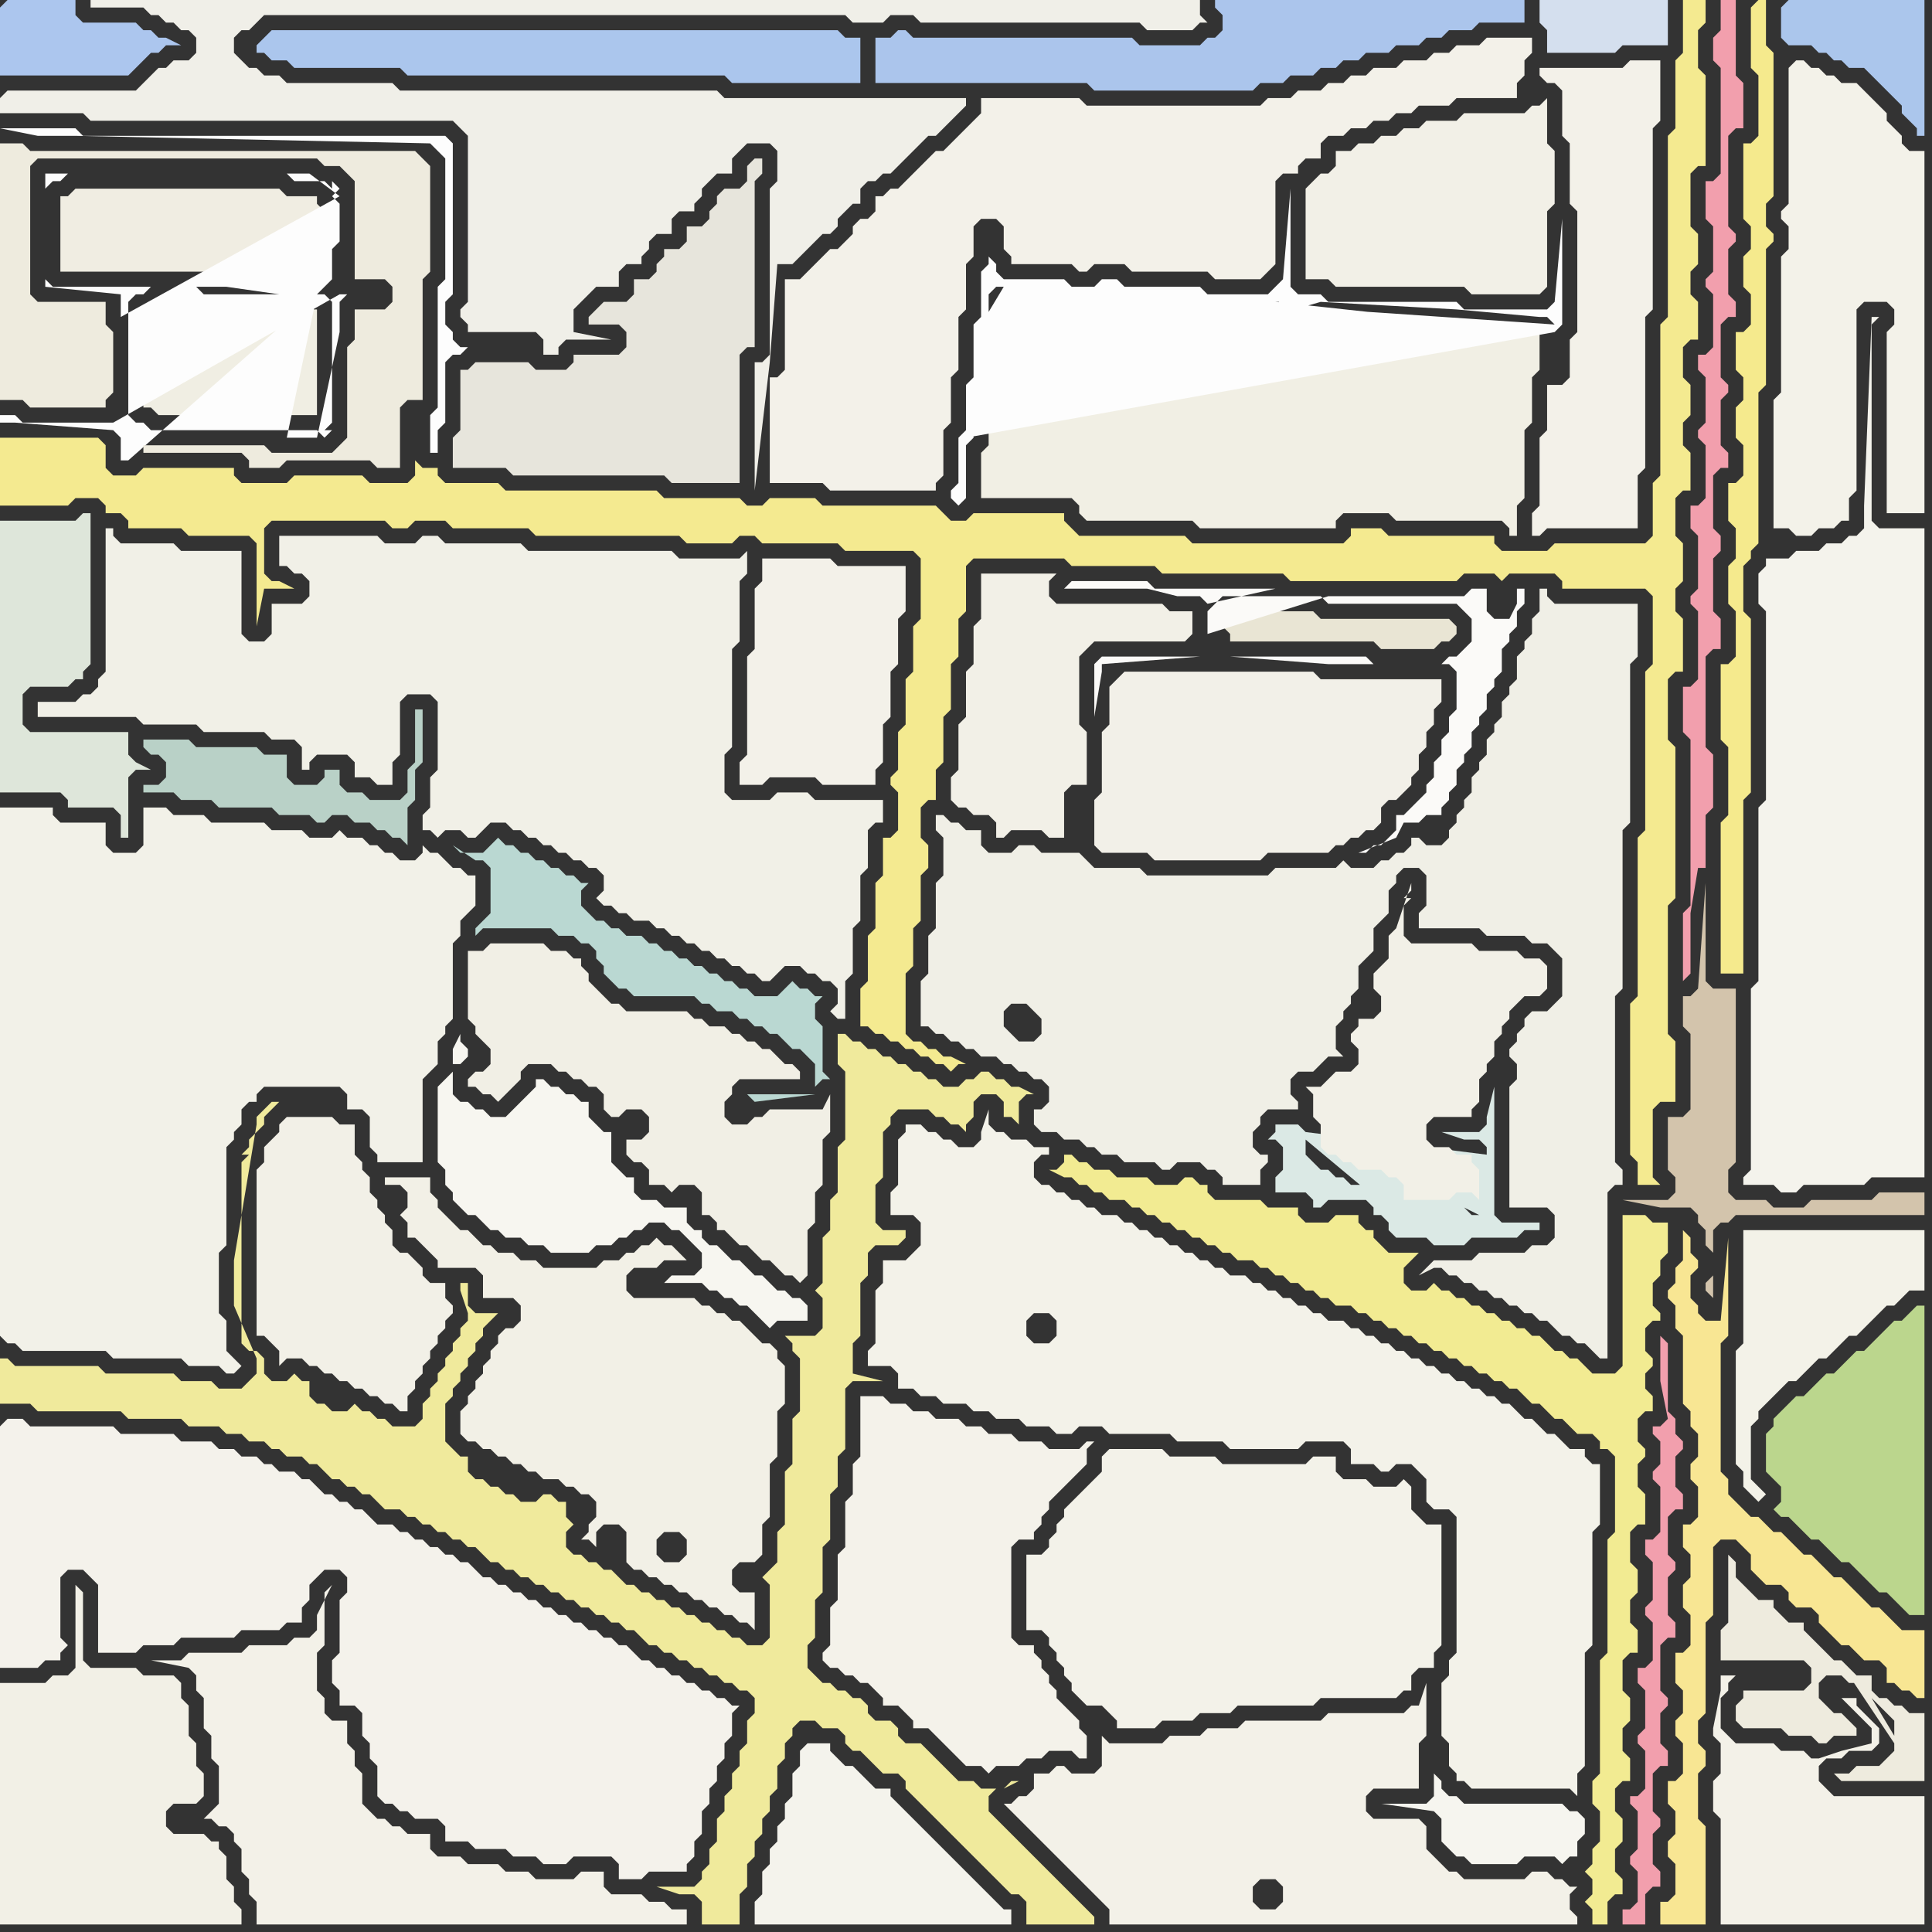 <svg width="256" height="256" xmlns="http://www.w3.org/2000/svg"><rect width="100%" height="100%" fill="#333333" stroke="none"/><script> 
var tempColor;
function hoverPath(evt){
obj = evt.target;
tempColor = obj.getAttribute("fill");
obj.setAttribute("fill","red");
//alert(tempColor);
//obj.setAttribute("stroke","red");}
function recoverPath(evt){
obj = evt.target;
obj.setAttribute("fill", tempColor);
//obj.setAttribute("stroke", tempColor);
}</script><path onmouseover="hoverPath(evt)" onmouseout="recoverPath(evt)" fill="rgb(243,241,232)" d="M  135,241l 0,0 1,1 1,1 1,1 1,1 1,1 1,1 1,1 1,1 1,1 1,1 1,1 1,1 0,2 62,0 0,-1 -1,-1 0,-2 1,-1 -1,0 -1,-1 -1,0 -1,-1 -2,0 -1,1 -8,0 -1,-1 -1,0 -1,-1 -1,-1 -1,-1 0,-3 -1,-1 -6,0 -1,-1 0,-2 1,-1 6,0 0,-6 1,-1 0,-7 -1,3 -1,0 -1,1 -10,0 -1,1 -10,0 -1,1 -4,0 -1,1 -4,0 -1,1 -7,0 -1,-1 0,4 -1,1 -3,0 -1,-1 -1,0 -1,1 -2,0 0,2 -1,1 -1,0 -1,1 -1,0 1,1 1,1 34,12 -2,0 -1,-1 0,-2 1,-1 2,0 1,1 0,2 -1,1 -34,-12Z"/>
<path onmouseover="hoverPath(evt)" onmouseout="recoverPath(evt)" fill="rgb(243,242,233)" d="M  144,197l -2,2 -1,1 0,1 -1,1 0,1 -1,1 0,1 -1,1 -2,0 0,10 2,0 1,1 0,1 1,1 0,1 1,1 0,1 1,1 0,1 1,1 1,1 2,0 1,1 1,1 0,1 5,0 1,-1 4,0 1,-1 4,0 1,-1 10,0 1,-1 10,0 1,-1 1,0 0,-2 1,-1 2,0 0,-2 1,-1 0,-16 -2,0 -1,-1 -1,-1 0,-3 -1,-1 -1,1 -3,0 -1,-1 -3,0 -1,-1 0,-2 -3,0 -1,1 -11,0 -1,-1 -6,0 -1,-1 -7,0 -1,1 0,2 -1,1 -1,1Z"/>
<path onmouseover="hoverPath(evt)" onmouseout="recoverPath(evt)" fill="rgb(242,235,146)" d="M  153,161l 0,0 1,1 1,0 1,1 1,0 1,1 1,0 1,1 1,0 1,1 1,0 1,1 2,0 1,1 1,0 1,1 1,0 1,1 1,0 1,1 1,0 1,1 1,0 1,1 2,0 1,1 1,0 1,1 1,0 1,1 1,0 1,1 1,0 1,1 1,0 1,1 1,0 1,1 1,0 1,1 1,0 1,1 1,0 1,1 1,0 1,1 1,0 1,1 1,1 1,0 1,1 1,1 1,0 1,1 1,1 2,0 1,1 0,1 1,0 1,1 0,10 -1,1 0,15 -1,1 0,15 -1,1 0,3 1,1 0,4 -1,1 0,2 -1,1 0,0 1,1 0,2 -1,1 1,1 0,2 2,0 0,-3 1,-1 1,0 0,-2 -1,-1 0,-3 1,-1 0,-3 -1,-1 0,-3 1,-1 1,0 0,-3 -1,-1 0,-3 1,-1 0,-3 -1,-1 0,-4 1,-1 1,0 0,-3 -1,-1 0,-3 1,-1 0,-3 -1,-1 0,-4 1,-1 1,0 0,-4 -1,-1 0,-3 1,-1 0,-1 -1,-1 0,-3 1,-1 1,0 0,-2 -1,-1 0,-2 1,-1 0,-1 -1,-1 0,-3 1,-1 1,0 0,-1 -1,-1 0,-3 1,-1 0,-2 1,-1 0,-4 -2,0 -1,-1 -3,0 0,20 -1,1 -3,0 -1,-1 -1,-1 -1,0 -1,-1 -1,0 -1,-1 -1,-1 -1,0 -1,-1 -1,0 -1,-1 -1,0 -1,-1 -1,0 -1,-1 -1,0 -1,-1 -1,0 -1,-1 -1,0 -1,-1 -1,1 -2,0 -1,-1 0,-2 2,-2 -4,0 -1,-1 -1,-1 0,-1 -1,0 -1,-1 0,-1 -3,0 -1,1 -3,0 -1,-1 0,-1 -4,0 -1,-1 -6,0 -1,-1 0,-1 -1,0 -1,-1 -1,0 -1,1 -3,0 -1,-1 -4,0 -1,-1 -2,0 -1,-1 -1,0 -1,-1 -1,0 0,1 -1,1 -1,0 2,1 1,0 1,1 1,0 1,1 1,0 1,1 2,0 1,1 1,0 1,1Z"/>
<path onmouseover="hoverPath(evt)" onmouseout="recoverPath(evt)" fill="rgb(240,239,230)" d="M  206,80l 0,0 -1,-1 0,-1 -1,0 0,3 -1,1 0,2 -1,1 0,1 -1,1 0,3 -1,1 0,1 -1,1 0,2 -1,1 0,1 -1,1 0,2 -1,1 0,1 -1,1 0,2 -1,1 0,1 -1,1 0,1 -1,1 0,1 -1,1 -2,0 -1,-1 -1,0 0,1 -1,1 -1,0 -1,1 -1,0 -1,1 -3,0 -1,-1 -1,1 -8,0 -1,1 -16,0 -1,-1 -6,0 -1,-1 -1,-1 -5,0 -1,-1 -2,0 -1,1 -3,0 -1,-1 0,-2 -2,0 -1,-1 -1,0 -1,-1 -1,0 0,2 1,1 0,5 -1,1 0,6 -1,1 0,5 -1,1 0,6 1,0 1,1 1,0 1,1 1,0 1,1 1,0 1,1 2,0 1,1 1,0 1,1 1,0 1,1 1,0 1,1 0,2 -1,1 -1,0 0,2 1,1 2,0 1,1 2,0 1,1 1,0 1,1 2,0 1,1 4,0 1,1 1,0 1,-1 3,0 1,1 1,0 1,1 0,1 5,0 0,-2 1,-1 0,-1 -1,0 -1,-1 0,-2 1,-1 0,-1 1,-1 4,0 0,-1 -1,-1 0,-2 1,-1 2,0 2,-2 2,0 -1,-1 0,-3 1,-1 0,-1 1,-1 0,-1 1,-1 0,-3 1,-1 1,-1 0,-3 1,-1 1,-1 0,-3 1,-1 0,-1 1,-1 2,0 1,1 0,4 -1,1 0,2 8,0 1,1 5,0 1,1 2,0 1,1 1,1 0,5 -1,1 -1,1 -2,0 -1,1 0,1 -1,1 0,1 -1,1 0,1 1,1 0,2 -1,1 0,16 5,0 1,1 0,3 -1,1 -2,0 -1,1 -6,0 -1,1 -5,0 -1,1 -1,1 2,-1 1,0 1,1 1,0 1,1 1,0 1,1 1,0 1,1 1,0 1,1 1,0 1,1 1,0 1,1 1,0 1,1 1,1 1,0 1,1 1,0 1,1 1,1 1,0 0,-22 1,-1 1,0 0,-2 -1,-1 0,-22 1,-1 0,-21 1,-1 0,-21 1,-1 0,-7 -11,0 -63,32 63,-32 -71,58 -1,-1 -1,-1 0,-2 1,-1 2,0 1,1 1,1 0,2 -1,1 -2,0 71,-58Z"/>
<path onmouseover="hoverPath(evt)" onmouseout="recoverPath(evt)" fill="rgb(244,243,236)" d="M  234,81l 0,25 -1,1 0,23 -1,1 0,24 -1,1 0,1 4,0 1,1 2,0 1,-1 8,0 1,-1 7,0 0,-86 -6,0 -1,-1 0,-26 1,-1 -1,0 -1,25 0,3 -1,1 -1,0 -1,1 -2,0 -1,1 -3,0 -1,1 -3,0 0,1 -1,1 0,4 1,1Z"/>
<path onmouseover="hoverPath(evt)" onmouseout="recoverPath(evt)" fill="rgb(172,198,238)" d="M  0,1l 0,9 17,0 1,-1 1,-1 1,-1 1,0 1,-1 2,0 -2,-1 -1,0 -1,-1 -1,0 -1,-1 -7,0 -1,-1 0,-2 -9,0 -1,1Z"/>
<path onmouseover="hoverPath(evt)" onmouseout="recoverPath(evt)" fill="rgb(241,240,231)" d="M  61,72l -2,0 -1,-1 -2,0 -1,1 -4,0 -1,-1 -13,0 0,4 1,0 1,1 1,0 1,1 0,2 -1,1 -4,0 0,4 -1,1 -2,0 -1,-1 0,-11 -8,0 -1,-1 -7,0 -1,-1 0,-1 -1,0 0,19 -1,1 0,1 -1,1 -1,0 -1,1 -5,0 0,2 13,0 1,1 7,0 1,1 8,0 1,1 3,0 1,1 0,3 1,0 0,-1 1,-1 4,0 1,1 0,2 2,0 1,1 2,0 0,-3 1,-1 0,-7 1,-1 3,0 1,1 0,9 -1,1 0,4 -1,1 0,2 1,0 1,1 1,-1 2,0 1,1 1,0 1,-1 1,-1 2,0 1,1 1,0 1,1 1,0 1,1 1,0 1,1 1,0 1,1 1,0 1,1 1,0 1,1 0,2 -1,1 1,1 1,0 1,1 1,0 1,1 2,0 1,1 1,0 1,1 1,0 1,1 1,0 1,1 1,0 1,1 1,0 1,1 1,0 1,1 1,0 1,1 1,0 1,-1 1,-1 2,0 1,1 1,0 1,1 1,0 1,1 0,2 -1,1 1,1 1,0 0,-5 1,-1 0,-6 1,-1 0,-6 1,-1 0,-5 1,-1 1,0 0,-3 -9,0 -1,-1 -4,0 -1,1 -5,0 -1,-1 0,-5 1,-1 0,-13 1,-1 0,-8 1,-1 0,-3 -1,1 -8,0 -1,-1 -19,0 -1,-1Z"/>
<path onmouseover="hoverPath(evt)" onmouseout="recoverPath(evt)" fill="rgb(242,240,231)" d="M  174,24l 0,0 -1,1 0,12 3,0 1,1 17,0 1,1 9,0 1,-1 0,-10 1,-1 0,-7 -1,-1 0,-6 -1,1 -1,0 -1,1 -8,0 -1,1 -4,0 -1,1 -2,0 -1,1 -2,0 -1,1 -2,0 -1,1 -2,0 0,2 -1,1 -1,0 -1,1Z"/>
<path onmouseover="hoverPath(evt)" onmouseout="recoverPath(evt)" fill="rgb(245,234,141)" d="M  232,1l 0,8 1,1 0,8 -1,1 -1,0 0,10 1,1 0,3 -1,1 0,4 1,1 0,4 -1,1 -1,0 0,5 1,1 0,3 -1,1 0,4 1,1 0,4 -1,1 -1,0 0,5 1,1 0,4 -1,1 0,5 1,1 0,6 -1,1 -1,0 0,10 1,1 0,9 -1,1 0,20 3,0 0,-23 1,-1 0,-23 -1,-1 0,-6 1,-1 0,-1 1,-1 0,-20 1,-1 0,-18 1,-1 0,-1 -1,-1 0,-3 1,-1 0,-19 -1,-1 0,-6 -1,0 -1,1 2,71 0,0 -2,-71Z"/>
<path onmouseover="hoverPath(evt)" onmouseout="recoverPath(evt)" fill="rgb(171,198,236)" d="M  236,1l 0,4 1,1 3,0 1,1 1,0 1,1 1,0 1,1 2,0 1,1 1,1 1,1 1,1 1,1 0,1 1,1 1,1 0,1 1,0 0,-18 -18,0 -1,1Z"/>
<path onmouseover="hoverPath(evt)" onmouseout="recoverPath(evt)" fill="rgb(243,242,233)" d="M  237,9l 0,18 -1,1 0,1 1,1 0,3 -1,1 0,18 -1,1 0,17 2,0 1,1 2,0 1,-1 2,0 1,-1 1,0 0,-3 1,-1 0,-24 1,-1 3,0 1,1 0,2 -1,1 0,24 5,0 0,-48 -2,0 -1,-1 0,-1 -1,-1 -1,-1 0,-1 -1,-1 -1,-1 -1,-1 -1,-1 -2,0 -1,-1 -1,0 -1,-1 -1,0 -1,-1 -1,0 -1,1Z"/>
<path onmouseover="hoverPath(evt)" onmouseout="recoverPath(evt)" fill="rgb(242,241,232)" d="M  1,178l 1,0 1,1 11,0 1,1 9,0 1,1 4,0 1,1 1,0 1,-1 -1,-1 0,0 -1,-1 0,-4 -1,-1 0,-8 1,-1 0,-13 1,-1 0,-1 1,-1 0,-2 1,-1 1,0 0,-1 1,-1 10,0 1,1 0,2 2,0 1,1 0,4 1,1 0,1 6,0 0,-11 1,-1 1,-1 0,-3 1,-1 0,-1 1,-1 0,-10 1,-1 0,-2 1,-1 1,-1 0,-4 -1,0 -1,-1 -1,0 -1,-1 -1,-1 -1,0 -1,-1 0,1 -1,1 -2,0 -1,-1 -1,0 -1,-1 -1,0 -1,-1 -2,0 -1,-1 -1,1 -3,0 -1,-1 -4,0 -1,-1 -7,0 -1,-1 -4,0 -1,-1 -3,0 0,5 -1,1 -3,0 -1,-1 0,-3 -6,0 -1,-1 0,-1 -7,0 0,70 1,1Z"/>
<path onmouseover="hoverPath(evt)" onmouseout="recoverPath(evt)" fill="rgb(253,253,253)" d="M  59,18l -48,0 -1,-1 -10,0 5,1 5,0 47,1 1,1 1,1 0,16 -1,1 0,16 -1,1 0,5 1,0 0,-3 1,-1 0,-8 1,-1 1,0 1,-1 -1,0 -1,-1 0,-1 -1,-1 0,-3 1,-1 0,-20 -1,-1Z"/>
<path onmouseover="hoverPath(evt)" onmouseout="recoverPath(evt)" fill="rgb(242,240,230)" d="M  66,178l 0,0 -1,1 0,1 -1,1 0,1 -1,1 0,1 -1,1 0,1 -1,1 0,3 1,1 1,0 1,1 1,0 1,1 1,0 1,1 1,0 1,1 1,0 1,1 2,0 1,1 1,0 1,1 1,0 1,1 0,2 -1,1 0,1 -1,1 1,0 1,1 0,-2 1,-1 2,0 1,1 0,4 1,1 1,0 1,1 1,0 1,1 1,0 1,1 1,0 1,1 1,0 1,1 1,0 1,1 1,0 1,1 1,0 1,1 0,-5 -2,0 -1,-1 0,-2 1,-1 2,0 1,-1 0,-4 1,-1 0,-7 1,-1 0,-6 1,-1 0,-5 -1,-1 0,-1 -1,-1 -1,0 -1,-1 -1,-1 -1,-1 -1,0 -1,-1 -1,0 -1,-1 -1,0 -1,-1 -8,0 -1,-1 0,-2 1,-1 3,0 1,-1 3,0 -1,-1 0,0 -1,-1 -1,0 -1,-1 -1,1 -1,0 -1,1 -1,0 -1,1 -2,0 -1,1 -7,0 -1,-1 -2,0 -1,-1 -2,0 -1,-1 -1,0 -1,-1 -1,-1 -1,0 -1,-1 -1,-1 -1,-1 0,-1 -1,-1 0,-2 -6,0 0,1 2,0 1,1 0,2 -1,1 1,1 0,2 1,0 1,1 1,1 1,1 0,1 5,0 1,1 0,3 4,0 1,1 0,2 -1,1 -1,0 -1,1 0,1 22,29 -1,-1 0,-2 1,-1 2,0 1,1 0,2 -1,1 -2,0 -22,-29Z"/>
<path onmouseover="hoverPath(evt)" onmouseout="recoverPath(evt)" fill="rgb(248,230,147)" d="M  228,178l 0,0 1,-1 0,-13 -1,11 -2,0 -1,-1 0,-1 -1,-1 0,-3 1,-1 0,-1 -1,-1 0,-2 -1,-1 0,4 -1,1 0,2 -1,1 0,1 1,1 0,3 1,1 0,9 1,1 0,2 1,1 0,3 -1,1 0,2 1,1 0,4 -1,1 -1,0 0,3 1,1 0,3 -1,1 0,3 1,1 0,4 -1,1 -1,0 0,4 1,1 0,3 -1,1 0,2 1,1 0,4 -1,1 -1,0 0,3 1,1 0,3 -1,1 0,2 1,1 0,4 -1,1 -1,0 0,3 6,0 0,-13 -1,-1 0,-6 1,-1 0,-2 -1,-1 0,-3 1,-1 0,-12 1,-1 0,-9 1,-1 2,0 1,1 1,1 0,2 1,1 1,1 2,0 1,1 0,1 1,1 2,0 1,1 0,1 1,1 1,1 1,1 1,0 1,1 1,1 2,0 1,1 0,2 1,0 1,1 1,0 1,1 1,0 0,-9 -3,0 -1,-1 -1,-1 -1,-1 -1,0 -1,-1 -3,-3 -1,0 -1,-1 -1,-1 -1,-1 -1,0 -1,-1 -1,-1 -1,-1 -1,0 -1,-1 -1,-1 -1,0 -1,-1 -1,-1 -1,-1 0,-2 -1,-1Z"/>
<path onmouseover="hoverPath(evt)" onmouseout="recoverPath(evt)" fill="rgb(240,237,226)" d="M  9,26l -1,0 0,10 23,0 1,1 9,0 1,-1 0,-4 1,-1 0,-3 -1,-1 0,-1 -4,0 -1,-1 -27,0 -1,1Z"/>
<path onmouseover="hoverPath(evt)" onmouseout="recoverPath(evt)" fill="rgb(186,216,210)" d="M  69,123l 4,0 1,1 2,0 1,1 1,0 1,1 0,1 1,1 0,1 1,1 1,1 1,0 1,1 8,0 1,1 1,0 1,1 2,0 1,1 1,0 1,1 1,0 1,1 1,0 1,1 1,1 1,0 1,1 1,1 0,3 1,-1 1,0 -1,-1 0,-6 -1,-1 0,-2 1,-1 -1,0 -1,-1 -1,0 -1,-1 -1,1 -1,1 -3,0 -1,-1 -1,0 -1,-1 -1,0 -1,-1 -1,0 -1,-1 -1,0 -1,-1 -1,0 -1,-1 -1,0 -1,-1 -1,0 -1,-1 -2,0 -1,-1 -1,0 -1,-1 -1,0 -1,-1 -1,-1 0,-2 1,-1 -1,0 -1,-1 -1,0 -1,-1 -1,0 -1,-1 -1,0 -1,-1 -1,0 -1,-1 -1,0 -1,-1 -1,1 0,0 -1,1 -3,0 -1,-1 3,2 1,0 1,1 0,6 -2,2 0,1 1,-1 5,0 38,22 -8,0 1,1 0,0 8,-1 -1,0 -38,-22Z"/>
<path onmouseover="hoverPath(evt)" onmouseout="recoverPath(evt)" fill="rgb(243,241,233)" d="M  102,74l -1,0 0,3 -1,1 0,8 -1,1 0,13 -1,1 0,3 3,0 1,-1 6,0 1,1 7,0 0,-2 1,-1 0,-5 1,-1 0,-6 1,-1 0,-6 1,-1 0,-6 -9,0 -1,-1Z"/>
<path onmouseover="hoverPath(evt)" onmouseout="recoverPath(evt)" fill="rgb(244,242,234)" d="M  114,187l 0,6 -1,1 0,4 -1,1 0,6 -1,1 0,6 -1,1 0,5 -1,1 0,1 1,1 1,0 1,1 1,0 1,1 1,0 1,1 1,1 0,1 2,0 1,1 1,1 0,1 2,0 1,1 1,1 1,1 1,1 1,1 2,0 1,1 1,-1 3,0 1,-1 2,0 1,-1 3,0 1,1 1,0 0,-3 -1,-1 0,-1 -1,-1 -1,-1 -1,-1 0,-1 -1,-1 0,-1 -1,-1 0,-1 -1,-1 0,-1 -2,0 -1,-1 0,-12 1,-1 2,0 0,-1 1,-1 0,-1 1,-1 0,-1 2,-2 1,-1 1,-1 1,-1 0,-2 1,-1 -1,0 -1,1 -4,0 -1,-1 -3,0 -1,-1 -3,0 -1,-1 -2,0 -1,-1 -3,0 -1,-1 -2,0 -1,-1 -2,0 -1,-1 -3,0Z"/>
<path onmouseover="hoverPath(evt)" onmouseout="recoverPath(evt)" fill="rgb(242,240,232)" d="M  148,90l 0,0 -1,1 0,5 -1,1 0,8 -1,1 0,6 1,1 6,0 1,1 14,0 1,-1 8,0 1,-1 1,0 1,-1 1,0 1,-1 1,0 1,-1 0,-2 1,-1 1,0 1,-1 1,-1 0,-1 1,-1 0,-2 1,-1 0,-2 1,-1 0,-2 1,-1 0,-3 -16,0 -1,-1 -25,0 -1,1Z"/>
<path onmouseover="hoverPath(evt)" onmouseout="recoverPath(evt)" fill="rgb(243,241,233)" d="M  207,12l 0,6 1,1 0,8 1,1 0,16 -1,1 0,5 -1,1 -2,0 0,6 -1,1 0,9 -1,1 0,3 1,0 1,-1 12,0 0,-7 1,-1 0,-20 1,-1 0,-24 1,-1 0,-8 -4,0 -1,1 -11,0 0,1 1,1 1,0 1,1Z"/>
<path onmouseover="hoverPath(evt)" onmouseout="recoverPath(evt)" fill="rgb(211,196,172)" d="M  221,155l 0,0 1,1 0,2 -1,1 -6,0 5,1 4,0 1,1 0,1 1,1 0,2 1,1 0,3 -1,1 0,1 1,1 0,-9 1,-1 1,0 1,-1 25,0 0,-3 -6,0 -1,1 -8,0 -1,1 -4,0 -1,-1 -4,0 -1,-1 0,-3 1,-1 0,-23 -3,0 -1,-1 0,-13 -1,14 0,0 -1,1 -1,0 0,4 1,1 0,10 -1,1 -2,0Z"/>
<path onmouseover="hoverPath(evt)" onmouseout="recoverPath(evt)" fill="rgb(187,214,141)" d="M  236,187l -1,1 0,1 -1,1 0,5 1,1 1,1 0,2 -1,1 1,1 1,0 1,1 1,1 1,1 1,0 1,1 1,1 1,1 1,0 1,1 1,1 1,1 1,1 1,0 1,1 1,1 1,1 2,0 0,-41 -1,0 -1,1 -1,1 -1,0 -1,1 -1,1 -1,1 -1,1 -1,0 -1,1 -1,1 -1,1 -1,0 -2,2 -1,1 -1,0 -1,1 -1,1Z"/>
<path onmouseover="hoverPath(evt)" onmouseout="recoverPath(evt)" fill="rgb(243,241,233)" d="M  116,28l 0,0 -1,1 -1,0 -1,1 0,1 -1,1 -1,1 -1,0 -1,1 -1,1 -1,1 -1,1 -2,0 0,12 -1,1 -1,0 0,14 7,0 1,1 14,0 0,-1 1,-1 0,-6 1,-1 0,-6 1,-1 0,-7 1,-1 0,-6 1,-1 0,-4 1,-1 2,0 1,1 0,3 1,1 0,1 8,0 1,1 1,0 1,-1 4,0 1,1 10,0 1,1 6,0 1,-1 1,-1 0,-11 1,-1 2,0 0,-1 1,-1 2,0 0,-2 1,-1 2,0 1,-1 2,0 1,-1 2,0 1,-1 2,0 1,-1 4,0 1,-1 8,0 0,-2 1,-1 0,-2 1,-1 0,-2 -6,0 -1,1 -3,0 -1,1 -2,0 -1,1 -3,0 -1,1 -3,0 -1,1 -2,0 -1,1 -2,0 -1,1 -3,0 -1,1 -3,0 -1,1 -23,0 -1,-1 -13,0 0,2 -1,1 -1,1 -1,1 -1,1 -1,1 -1,0 -1,1 -1,1 -1,1 -1,1 -1,1 -1,0 -1,1 -1,0Z"/>
<path onmouseover="hoverPath(evt)" onmouseout="recoverPath(evt)" fill="rgb(242,240,231)" d="M  131,76l -1,0 0,6 -1,1 0,5 -1,1 0,6 -1,1 0,6 -1,1 0,3 1,1 1,0 1,1 2,0 1,1 0,2 1,0 1,-1 4,0 1,1 2,0 0,-6 1,-1 2,0 0,-7 -1,-1 0,-9 1,-1 1,-1 12,0 1,-1 0,-3 -3,0 -1,-1 -14,0 -1,-1 0,-2 1,-1Z"/>
<path onmouseover="hoverPath(evt)" onmouseout="recoverPath(evt)" fill="rgb(241,239,228)" d="M  170,43l 0,0 -1,1 -1,1 -2,0 -1,-1 0,-3 -7,0 -1,-1 -7,0 0,2 -1,1 0,5 -1,1 -2,0 -1,-1 0,-8 -5,0 -1,-1 -4,0 -1,1 -1,0 0,4 -1,1 0,6 -1,1 0,7 -1,1 0,6 12,0 1,1 0,1 1,1 14,0 1,1 18,0 0,-1 1,-1 6,0 1,1 14,0 1,1 0,1 1,0 0,-4 1,-1 0,-9 1,-1 0,-6 1,-1 0,-5 -1,0 -1,-1 -10,0 -1,-1 -17,0 -1,-1 -1,0 -1,1 -1,1Z"/>
<path onmouseover="hoverPath(evt)" onmouseout="recoverPath(evt)" fill="rgb(240,239,232)" d="M  0,13l 0,2 11,0 1,1 48,0 1,1 1,1 0,22 -1,1 0,1 1,1 0,1 9,0 1,1 0,2 2,0 0,-1 1,-1 6,0 -5,-1 0,-3 1,-1 1,-1 1,-1 3,0 0,-2 1,-1 2,0 0,-1 1,-1 0,-1 1,-1 2,0 0,-2 1,-1 2,0 0,-1 1,-1 0,-1 1,-1 1,-1 2,0 0,-2 1,-1 1,-1 3,0 1,1 0,4 -1,1 0,22 -1,1 -1,0 0,17 2,-17 1,-13 2,0 1,-1 1,-1 1,-1 1,-1 1,0 1,-1 0,-1 1,-1 1,-1 1,0 0,-2 1,-1 1,0 1,-1 1,0 1,-1 1,-1 1,-1 1,-1 1,-1 1,0 1,-1 1,-1 1,-1 1,-1 0,-1 -32,0 -1,-1 -42,0 -1,-1 -14,0 -1,-1 -2,0 -1,-1 -1,0 -1,-1 -1,-1 0,-2 1,-1 1,0 2,-2 77,0 1,1 4,0 1,-1 3,0 1,1 29,0 1,1 6,0 1,-1 1,0 -1,-1 0,-2 -147,0 0,1 7,0 1,1 1,0 1,1 1,0 1,1 1,0 1,1 0,2 -1,1 -2,0 -1,1 -1,0 -1,1 -1,1 -1,1 -17,0 -1,1Z"/>
<path onmouseover="hoverPath(evt)" onmouseout="recoverPath(evt)" fill="rgb(244,242,235)" d="M  0,189l 0,32 5,0 1,-1 2,0 0,-1 1,-1 -1,-1 0,-8 1,-1 2,0 1,1 1,1 0,9 5,0 1,-1 4,0 1,-1 7,0 1,-1 5,0 1,-1 2,0 0,-2 1,-1 0,-2 1,-1 1,-1 2,0 1,1 0,2 -1,1 0,7 -1,1 0,3 1,1 0,2 2,0 1,1 0,3 1,1 0,2 1,1 0,4 1,1 1,0 1,1 1,0 1,1 3,0 1,1 0,2 3,0 1,1 4,0 1,1 3,0 1,1 3,0 1,-1 5,0 1,1 0,2 3,0 1,-1 5,0 0,-1 1,-1 0,-2 1,-1 0,-3 1,-1 0,-2 1,-1 0,-2 1,-1 0,-2 1,-1 0,-3 1,-1 -1,0 -1,-1 -1,0 -1,-1 -1,0 -1,-1 -1,0 -1,-1 -1,0 -1,-1 -1,0 -1,-1 -1,0 -1,-1 -1,-1 -1,0 -1,-1 -1,0 -1,-1 -1,0 -1,-1 -1,0 -1,-1 -1,0 -1,-1 -1,0 -1,-1 -1,0 -1,-1 -1,0 -1,-1 -1,0 -1,-1 -1,0 -1,-1 -1,-1 -1,0 -1,-1 -1,0 -1,-1 -1,0 -1,-1 -1,0 -1,-1 -1,0 -1,-1 -2,0 -2,-2 -1,0 -1,-1 -1,0 -1,-1 -1,0 -1,-1 -1,-1 -1,0 -1,-1 -2,0 -1,-1 -1,0 -1,-1 -2,0 -1,-1 -2,0 -1,-1 -4,0 -1,-1 -7,0 -1,-1 -11,0 -1,-1 -2,0 -1,1Z"/>
<path onmouseover="hoverPath(evt)" onmouseout="recoverPath(evt)" fill="rgb(222,230,218)" d="M  12,69l 0,-1 -1,0 -1,1 -10,0 0,36 8,0 1,1 0,1 6,0 1,1 0,3 1,0 0,-8 1,-1 2,0 -2,-1 0,0 -1,-1 0,-3 -13,0 -1,-1 0,-4 1,-1 5,0 1,-1 1,0 0,-1 1,-1Z"/>
<path onmouseover="hoverPath(evt)" onmouseout="recoverPath(evt)" fill="rgb(171,198,237)" d="M  35,5l 0,0 -1,1 0,1 1,0 1,1 2,0 1,1 14,0 1,1 42,0 1,1 17,0 0,-6 -2,0 -1,-1 -75,0 -1,1Z"/>
<path onmouseover="hoverPath(evt)" onmouseout="recoverPath(evt)" fill="rgb(243,242,233)" d="M  120,149l 0,1 -1,1 0,6 -1,1 0,3 3,0 1,1 0,3 -2,2 -3,0 0,3 -1,1 0,7 -1,1 0,2 3,0 1,1 0,2 2,0 1,1 2,0 1,1 3,0 1,1 2,0 1,1 3,0 1,1 3,0 1,1 2,0 1,-1 3,0 1,1 8,0 1,1 6,0 1,1 9,0 1,-1 5,0 1,1 0,2 3,0 1,1 1,0 1,-1 2,0 1,1 1,1 0,3 1,1 2,0 1,1 0,18 -1,1 0,2 -1,1 0,7 1,1 0,3 1,1 0,1 1,0 1,1 13,0 1,1 0,-3 1,-1 0,-15 1,-1 0,-15 1,-1 0,-8 -1,0 -1,-1 0,-1 -2,0 -1,-1 -1,-1 -1,0 -1,-1 -1,-1 -1,0 -1,-1 -1,-1 -1,0 -1,-1 -1,0 -1,-1 -1,0 -1,-1 -1,0 -1,-1 -1,0 -1,-1 -1,0 -1,-1 -1,0 -1,-1 -1,0 -1,-1 -1,0 -1,-1 -1,0 -1,-1 -1,0 -1,-1 -2,0 -1,-1 -1,0 -1,-1 -1,0 -1,-1 -1,0 -1,-1 -1,0 -1,-1 -1,0 -1,-1 -2,0 -1,-1 -1,0 -1,-1 -1,0 -1,-1 -1,0 -1,-1 -1,0 -1,-1 -1,0 -1,-1 -1,0 -1,-1 -1,0 -1,-1 -2,0 -1,-1 -1,0 -1,-1 -1,0 -1,-1 -1,0 -1,-1 -1,0 -1,-1 0,-2 1,-1 1,0 0,-1 -2,0 -1,-1 -2,0 -1,-1 -1,0 -1,-1 0,-2 -1,3 0,1 -1,1 -2,0 -1,-1 -1,0 -1,-1 -1,0 -1,-1 -2,0 17,29 -1,-1 0,-2 1,-1 2,0 1,1 0,2 -1,1 -2,0 -17,-29Z"/>
<path onmouseover="hoverPath(evt)" onmouseout="recoverPath(evt)" fill="rgb(233,229,212)" d="M  168,85l 14,0 1,1 7,0 1,-1 1,0 1,-1 0,-1 -1,-1 -17,0 -1,-1 -11,0 -1,1 0,1 1,1 0,1Z"/>
<path onmouseover="hoverPath(evt)" onmouseout="recoverPath(evt)" fill="rgb(242,159,173)" d="M  219,189l 0,1 1,1 0,3 -1,1 0,1 1,1 0,6 -1,1 -1,0 0,2 1,1 0,5 -1,1 0,1 1,1 0,5 -1,1 -1,0 0,2 1,1 0,5 -1,1 0,1 1,1 0,5 -1,1 -1,0 0,1 1,1 0,5 -1,1 0,1 1,1 0,4 -1,1 -1,0 0,2 3,0 0,-4 1,-1 1,0 0,-2 -1,-1 0,-4 1,-1 0,-1 -1,-1 0,-5 1,-1 1,0 0,-2 -1,-1 0,-4 1,-1 0,-1 -1,-1 0,-6 1,-1 1,0 0,-2 -1,-1 0,-5 1,-1 0,-1 -1,-1 0,-5 1,-1 1,0 0,-2 -1,-1 0,-4 1,-1 0,-1 -1,-1 0,-2 -1,-1 0,-9 -1,-1 0,6 1,5 0,0 -1,1Z"/>
<path onmouseover="hoverPath(evt)" onmouseout="recoverPath(evt)" fill="rgb(243,242,232)" d="M  231,165l 0,13 -1,1 0,15 1,1 0,2 1,1 1,1 1,-1 0,0 -1,-1 0,0 -1,-1 0,-7 1,-1 0,-1 1,-1 1,-1 1,-1 1,-1 1,0 1,-1 2,-2 1,0 1,-1 1,-1 1,-1 1,0 1,-1 1,-1 1,-1 1,-1 1,0 1,-1 1,-1 2,0 0,-8 -24,0Z"/>
<path onmouseover="hoverPath(evt)" onmouseout="recoverPath(evt)" fill="rgb(243,241,232)" d="M  228,245l 0,10 27,0 0,-17 -12,0 -1,-1 -1,-1 0,-2 1,-1 2,0 1,-1 3,0 1,-1 0,-2 -1,-1 0,0 -1,-1 -1,-1 0,-1 -2,0 -1,-1 5,5 0,2 -4,1 -3,1 -1,0 -1,-1 -3,0 -1,-1 -5,0 -1,-1 -1,-1 0,-4 1,-1 0,-1 1,-1 -2,0 0,2 -1,5 0,1 1,1 0,4 -1,1 0,4 1,1Z"/>
<path onmouseover="hoverPath(evt)" onmouseout="recoverPath(evt)" fill="rgb(185,209,199)" d="M  26,99l 0,0 -1,-1 -6,0 0,1 1,1 1,0 1,1 0,2 -1,1 -2,0 0,1 4,0 1,1 4,0 1,1 7,0 1,1 4,0 1,1 1,0 1,-1 2,0 1,1 2,0 1,1 1,0 1,1 1,0 1,1 0,-5 1,-1 0,-4 1,-1 0,-7 -1,0 0,7 -1,1 0,3 -1,1 -4,0 -1,-1 -2,0 -1,-1 0,-2 -2,0 0,1 -1,1 -3,0 -1,-1 0,-3 -3,0 -1,-1Z"/>
<path onmouseover="hoverPath(evt)" onmouseout="recoverPath(evt)" fill="rgb(242,240,231)" d="M  37,150l -2,2 0,2 -1,1 0,22 1,0 1,1 1,1 0,2 1,-1 2,0 1,1 1,0 1,1 1,0 1,1 1,0 1,1 1,0 1,1 1,0 1,1 1,0 1,1 1,0 0,-2 1,-1 0,-1 1,-1 0,-1 1,-1 0,-1 1,-1 0,-1 1,-1 0,-1 1,-1 0,-1 -1,-1 0,-2 -2,0 -1,-1 0,-1 -1,-1 -1,-1 -1,0 -1,-1 0,-2 -1,-1 0,-1 -1,-1 0,-1 -1,-1 0,-2 -1,-1 0,-1 -1,-1 0,-4 -2,0 -1,-1 -6,0 -1,1Z"/>
<path onmouseover="hoverPath(evt)" onmouseout="recoverPath(evt)" fill="rgb(244,234,144)" d="M  64,70l 6,0 1,1 19,0 1,1 6,0 1,-1 2,0 1,1 10,0 1,1 9,0 1,1 0,8 -1,1 0,6 -1,1 0,6 -1,1 0,5 -1,1 0,1 1,1 0,5 -1,1 -1,0 0,5 -1,1 0,6 -1,1 0,6 -1,1 0,5 1,0 1,1 1,0 1,1 1,0 1,1 1,0 1,1 1,0 1,1 1,0 1,1 1,-1 1,0 -2,-1 -1,0 -1,-1 -1,0 -1,-1 -1,0 -1,-1 0,-8 1,-1 0,-5 1,-1 0,-6 1,-1 0,-3 -1,-1 0,-4 1,-1 1,0 0,-4 1,-1 0,-6 1,-1 0,-6 1,-1 0,-5 1,-1 0,-6 1,-1 12,0 1,1 11,0 1,1 16,0 1,1 22,0 1,-1 4,0 1,1 0,0 1,-1 6,0 1,1 0,1 11,0 1,1 0,9 -1,1 0,21 -1,1 0,21 -1,1 0,20 1,1 0,3 3,0 -1,-1 0,-9 1,-1 2,0 0,-8 -1,-1 0,-17 1,-1 0,-20 -1,-1 0,-8 1,-1 1,0 0,-7 -1,-1 0,-3 1,-1 0,-5 -1,-1 0,-5 1,-1 1,0 0,-5 -1,-1 0,-3 1,-1 0,-4 -1,-1 0,-4 1,-1 1,0 0,-5 -1,-1 0,-3 1,-1 0,-4 -1,-1 0,-7 1,-1 1,0 0,-12 -1,-1 0,-5 1,-1 0,-3 -3,0 0,7 -1,1 0,9 -1,1 0,24 -1,1 0,20 -1,1 0,7 -1,1 -12,0 -1,1 -6,0 -1,-1 0,-1 -14,0 -1,-1 -4,0 0,1 -1,1 -20,0 -1,-1 -14,0 -1,-1 -1,-1 0,-1 -12,0 -1,1 -2,0 -1,-1 -1,-1 -15,0 -1,-1 -6,0 -1,1 -2,0 -1,-1 -10,0 -1,-1 -20,0 -1,-1 -7,0 -1,-1 0,-1 -2,0 -1,-1 0,2 -1,1 -5,0 -1,-1 -9,0 -1,1 -6,0 -1,-1 0,-1 -12,0 -1,1 -3,0 -1,-1 0,-3 -1,-1 -13,0 0,9 9,0 1,-1 3,0 1,1 0,1 2,0 1,1 0,1 7,0 1,1 8,0 1,1 0,11 1,-5 4,0 -2,-1 -1,0 -1,-1 0,-6 1,-1 15,0 1,1 2,0 1,-1 4,0 1,1Z"/>
<path onmouseover="hoverPath(evt)" onmouseout="recoverPath(evt)" fill="rgb(171,197,236)" d="M  124,5l -3,0 -1,-1 -1,0 -1,1 -2,0 0,6 28,0 1,1 21,0 1,-1 3,0 1,-1 3,0 1,-1 2,0 1,-1 2,0 1,-1 3,0 1,-1 3,0 1,-1 2,0 1,-1 3,0 1,-1 6,0 0,-3 -41,0 0,1 1,1 0,2 -1,1 -1,0 -1,1 -8,0 -1,-1Z"/>
<path onmouseover="hoverPath(evt)" onmouseout="recoverPath(evt)" fill="rgb(212,223,238)" d="M  220,6l 1,0 0,-6 -17,0 0,3 1,1 0,3 9,0 1,-1Z"/>
<path onmouseover="hoverPath(evt)" onmouseout="recoverPath(evt)" fill="rgb(240,234,156)" d="M  0,183l 0,3 4,0 1,1 11,0 1,1 7,0 1,1 4,0 1,1 2,0 1,1 2,0 1,1 1,0 1,1 2,0 1,1 1,0 1,1 1,1 1,0 1,1 1,0 1,1 1,0 1,1 1,1 2,0 1,1 1,0 1,1 1,0 1,1 1,0 1,1 1,0 1,1 1,0 1,1 1,1 1,0 1,1 1,0 1,1 1,0 1,1 1,0 1,1 1,0 1,1 1,0 1,1 1,0 1,1 1,0 1,1 1,0 1,1 1,0 1,1 1,1 1,0 1,1 1,0 1,1 1,0 1,1 1,0 1,1 1,0 1,1 1,0 1,1 1,0 1,1 0,2 -1,1 0,3 -1,1 0,2 -1,1 0,2 -1,1 0,2 -1,1 0,3 -1,1 0,2 -1,1 0,1 -1,1 -5,0 3,1 2,0 1,1 0,3 5,0 0,-4 1,-1 0,-3 1,-1 0,-2 1,-1 0,-2 1,-1 0,-2 1,-1 0,-3 1,-1 0,-2 1,-1 0,-1 1,-1 2,0 1,1 2,0 1,1 0,1 1,1 1,0 1,1 1,1 1,1 2,0 1,1 0,1 1,1 1,1 1,1 1,1 1,1 1,1 1,1 1,1 1,1 1,1 1,1 1,1 1,1 1,1 1,0 1,1 0,3 9,0 0,-1 -1,-1 0,0 -1,-1 -1,-1 -1,-1 -1,-1 -1,-1 -1,-1 -1,-1 -1,-1 -1,-1 -1,-1 -1,-1 -1,-1 -1,-1 0,-2 1,-1 -2,0 -1,-1 -2,0 -1,-1 -1,-1 -1,-1 -1,-1 -1,-1 -2,0 -1,-1 0,-1 -1,-1 -2,0 -1,-1 0,-1 -1,-1 -1,0 -1,-1 -1,0 -1,-1 -1,0 -1,-1 -1,-1 0,-3 1,-1 0,-5 1,-1 0,-6 1,-1 0,-6 1,-1 0,-4 1,-1 0,-8 1,-1 4,0 -4,-1 0,-4 1,-1 0,-7 1,-1 0,-3 1,-1 3,0 1,-1 0,-1 -3,0 -1,-1 0,-5 1,-1 0,-6 1,-1 0,-1 1,-1 4,0 1,1 1,0 1,1 1,0 1,1 0,-1 1,-1 0,-2 1,-1 2,0 1,1 0,2 1,0 1,1 0,-3 1,-1 1,0 -2,-1 -1,0 -1,-1 -1,0 -1,-1 -1,0 -1,1 -1,0 -1,1 -2,0 -1,-1 -1,0 -1,-1 -1,0 -1,-1 -1,0 -1,-1 -1,0 -1,-1 -1,0 -1,-1 -1,0 -1,-1 -1,0 0,4 1,1 0,9 -1,1 0,6 -1,1 0,4 -1,1 0,6 -1,1 1,1 0,4 -1,1 -4,0 1,1 0,1 1,1 0,7 -1,1 0,6 -1,1 0,7 -1,1 0,4 -1,1 -1,1 0,0 1,1 0,7 -1,1 -2,0 -1,-1 -1,0 -1,-1 -1,0 -1,-1 -1,0 -1,-1 -1,0 -1,-1 -1,0 -1,-1 -1,0 -1,-1 -1,0 -1,-1 -1,0 -1,-1 -1,-1 -1,0 -1,-1 -1,0 -1,-1 -1,0 -1,-1 0,-2 1,-1 -1,-1 0,-2 -1,0 -1,-1 -1,0 -1,1 -2,0 -1,-1 -1,0 -1,-1 -1,0 -1,-1 -1,0 -1,-1 0,-2 -1,0 -1,-1 -1,-1 0,-5 1,-1 0,-1 1,-1 0,-1 1,-1 0,-1 1,-1 0,-1 1,-1 0,-1 1,-1 1,-1 -3,0 -1,-1 0,-3 -1,0 0,1 1,3 0,1 -1,1 0,1 -1,1 0,1 -1,1 0,1 -1,1 0,1 -1,1 0,1 -1,1 0,2 -1,1 -3,0 -1,-1 -1,0 -1,-1 -1,0 -1,-1 -1,1 -2,0 -1,-1 -1,0 -1,-1 0,-2 -1,0 -1,-1 -1,1 -2,0 -1,-1 0,-2 -1,-1 -1,0 -1,-1 0,-24 1,-1 -1,0 1,-1 0,-1 1,-1 1,-1 0,-1 1,-1 1,-1 -1,0 -2,2 0,1 -3,18 0,6 3,7 0,2 -1,1 -1,1 -3,0 -1,-1 -4,0 -1,-1 -9,0 -1,-1 -11,0 -1,-1 -1,0 0,3 133,54 1,-1 1,0 -2,1 -133,-54Z"/>
<path onmouseover="hoverPath(evt)" onmouseout="recoverPath(evt)" fill="rgb(242,240,230)" d="M  23,243l 0,0 -1,-1 0,-2 1,-1 3,0 1,-1 0,-3 -1,-1 0,-3 -1,-1 0,-4 -1,-1 0,-2 -1,-1 -4,0 -1,-1 -6,0 -1,-1 0,-9 -1,-1 0,11 -1,1 -2,0 -1,1 -6,0 0,32 32,0 0,-2 -1,-1 0,-2 -1,-1 0,-3 -1,-1 0,-1 -1,0 -1,-1Z"/>
<path onmouseover="hoverPath(evt)" onmouseout="recoverPath(evt)" fill="rgb(240,238,227)" d="M  29,55l 13,0 0,-14 -16,0 -1,-1 -4,0 -1,1 -1,0 0,13 1,0 1,1Z"/>
<path onmouseover="hoverPath(evt)" onmouseout="recoverPath(evt)" fill="rgb(243,241,232)" d="M  27,225l 0,4 1,1 0,3 1,1 0,5 -1,1 -1,1 1,0 1,1 1,0 1,1 0,1 1,1 0,3 1,1 0,2 1,1 0,3 57,0 0,-2 -2,0 -1,-1 -2,0 -1,-1 -4,0 -1,-1 0,-2 -3,0 -1,1 -5,0 -1,-1 -3,0 -1,-1 -4,0 -1,-1 -3,0 -1,-1 0,-2 -3,0 -1,-1 -1,0 -1,-1 -1,0 -2,-2 0,-4 -1,-1 0,-2 -1,-1 0,-3 -2,0 -1,-1 0,-2 -1,-1 0,-5 1,-1 0,-7 1,-1 -2,4 0,2 -1,1 -2,0 -1,1 -5,0 -1,1 -7,0 -1,1 -4,0 5,1 0,0 1,1 0,2 1,1Z"/>
<path onmouseover="hoverPath(evt)" onmouseout="recoverPath(evt)" fill="rgb(253,253,253)" d="M  42,39l 1,0 1,1 0,16 -1,1 1,0 -1,1 -1,-1 -22,0 -1,-1 -1,0 -1,-1 0,-15 1,-1 1,0 1,-1 6,0 1,1 10,0 -7,-1 -23,0 -1,-1 0,-12 1,-1 1,0 1,-1 29,0 1,1 4,0 1,1 0,-1 1,1 -1,1 0,0 1,1 0,5 -1,1 0,4 -1,1 -1,1 3,-13 0,0 -4,-3 -35,0 0,15 10,1 0,3 29,-16 -3,13 -4,19 4,0 3,-14 0,-4 1,-1 -1,0 -30,17 -12,0 -1,-1 -2,0 0,1 2,0 13,1 1,1 0,3 1,0Z"/>
<path onmouseover="hoverPath(evt)" onmouseout="recoverPath(evt)" fill="rgb(238,235,222)" d="M  46,23l 1,1 0,13 4,0 1,1 0,2 -1,1 -4,0 0,4 -1,1 0,12 -1,1 -1,1 -8,0 -1,-1 -16,0 0,1 13,0 1,1 0,1 4,0 1,-1 11,0 1,1 3,0 0,-8 1,-1 2,0 0,-16 1,-1 0,-14 -1,-1 0,0 -1,-1 -51,0 -1,-1 -3,0 0,34 3,0 1,1 10,0 0,-1 1,-1 0,-8 -1,-1 0,-3 -9,0 -1,-1 0,-17 1,-1 37,0 1,1 2,0 1,1Z"/>
<path onmouseover="hoverPath(evt)" onmouseout="recoverPath(evt)" fill="rgb(231,229,220)" d="M  78,47l -2,0 0,1 -1,1 -4,0 -1,-1 -7,0 -1,1 -1,0 0,8 -1,1 0,4 7,0 1,1 20,0 1,1 9,0 0,-17 1,-1 1,0 0,-22 1,-1 0,-2 -1,0 -1,1 0,2 -1,1 -2,0 -1,1 0,1 -1,1 0,1 -1,1 -2,0 0,2 -1,1 -2,0 0,1 -1,1 0,1 -1,1 -2,0 0,2 -1,1 -3,0 -1,1 -1,1 0,1 4,0 1,1 0,2 -1,1Z"/>
<path onmouseover="hoverPath(evt)" onmouseout="recoverPath(evt)" fill="rgb(247,246,240)" d="M  91,160l -3,0 -1,-1 -2,0 -1,-1 0,-2 -1,0 -1,-1 -1,-1 0,-4 -1,0 -1,-1 -1,-1 0,-2 -1,0 -1,-1 -1,0 -1,-1 -1,0 -1,-1 -1,0 0,1 -1,1 -1,1 -1,1 -1,1 -2,0 -1,-1 -1,0 -1,-1 -1,0 -1,-1 0,-3 -1,1 -1,1 0,10 1,1 0,2 1,1 0,1 1,1 1,1 1,0 1,1 1,1 1,0 1,1 2,0 1,1 2,0 1,1 5,0 1,-1 2,0 1,-1 1,0 1,-1 1,0 1,-1 2,0 1,1 1,0 1,1 1,1 1,1 0,2 -1,1 -3,0 -1,1 5,0 1,1 1,0 1,1 1,0 1,1 1,0 1,1 1,1 1,1 1,-1 4,0 0,-2 -1,-1 -1,0 -1,-1 -1,0 -1,-1 -1,-1 -1,0 -2,-2 -1,0 -1,-1 -1,-1 -1,0 -1,-1 0,-1 -1,0 -1,-1 0,-2 -30,-19 1,-1 0,-1 -1,-1 0,-1 -1,2 0,2 1,0 30,19Z"/>
<path onmouseover="hoverPath(evt)" onmouseout="recoverPath(evt)" fill="rgb(241,239,229)" d="M  93,135l -1,0 -1,-1 -8,0 -1,-1 -1,0 -1,-1 -1,-1 -1,-1 0,-1 -1,-1 0,-1 -1,0 -1,-1 -2,0 -1,-1 -7,0 -1,1 -2,0 0,9 1,1 0,1 1,1 1,1 0,2 -1,1 -1,0 -1,1 0,1 1,0 1,1 1,0 1,1 1,-1 0,0 1,-1 1,-1 0,-1 1,-1 3,0 1,1 1,0 1,1 1,0 1,1 1,0 1,1 0,2 1,1 1,0 1,-1 2,0 1,1 0,2 -1,1 -2,0 0,2 1,1 1,0 1,1 0,2 2,0 1,1 1,-1 2,0 1,1 0,3 1,0 1,1 0,1 1,0 1,1 1,1 1,0 1,1 1,1 1,0 1,1 1,1 1,0 1,1 1,-1 0,-6 1,-1 0,-4 1,-1 0,-6 1,-1 0,-5 -1,2 -7,0 -1,1 -1,0 -1,1 -2,0 -1,-1 0,-2 1,-1 0,-1 1,-1 8,0 0,-1 -1,-1 -1,0 -1,-1 -1,-1 -1,0 -1,-1 -1,0 -1,-1 -1,0 -1,-1 -2,0 -1,-1Z"/>
<path onmouseover="hoverPath(evt)" onmouseout="recoverPath(evt)" fill="rgb(244,243,236)" d="M  107,231l 0,0 -1,1 0,2 -1,1 0,3 -1,1 0,2 -1,1 0,2 -1,1 0,2 -1,1 0,3 -1,1 0,3 34,0 0,-2 -1,0 -1,-1 -1,-1 -1,-1 -1,-1 -1,-1 -1,-1 -1,-1 -1,-1 -1,-1 -1,-1 -1,-1 -1,-1 -1,-1 -1,-1 -1,-1 0,-1 -2,0 -1,-1 -1,-1 -1,-1 -1,0 -1,-1 -1,-1 0,-1Z"/>
<path onmouseover="hoverPath(evt)" onmouseout="recoverPath(evt)" fill="rgb(251,250,248)" d="M  158,87l -12,0 -1,1 0,7 1,-6 0,-1 13,-1 -1,0 2,-3 0,-3 1,-1 1,-1 13,0 1,1 17,0 1,1 1,1 0,3 -1,1 -1,1 -1,0 -1,1 -9,0 -1,-1 -18,0 13,1 16,0 1,1 0,5 -1,1 0,2 -1,1 0,2 -1,1 0,2 -1,1 0,1 -1,1 -1,1 -1,1 -1,0 0,2 -2,2 -1,0 -1,1 -1,0 5,-2 1,-2 2,0 1,-1 2,0 0,-1 1,-1 0,-1 1,-1 0,-2 1,-1 0,-1 1,-1 0,-2 1,-1 0,-1 1,-1 0,-2 1,-1 0,-1 1,-1 0,-3 1,-1 0,-1 1,-1 0,-2 1,-1 0,-2 -1,0 0,2 -1,2 -2,0 -1,-1 0,-3 -2,0 -1,1 -18,0 -16,5 -2,3 11,-9 -16,0 -1,-1 -10,0 -1,1 11,0 4,1 3,0 1,1 9,-2 -11,9Z"/>
<path onmouseover="hoverPath(evt)" onmouseout="recoverPath(evt)" fill="rgb(219,233,229)" d="M  173,150l 0,0 -1,-1 -3,0 0,1 -1,1 1,0 1,1 0,3 -1,1 0,2 4,0 1,1 0,1 1,0 1,-1 5,0 1,1 0,1 1,0 1,1 0,1 1,1 4,0 1,1 4,0 1,-1 6,0 1,-1 2,0 0,-1 -5,0 -1,-1 0,-17 -1,4 0,1 -1,1 -5,0 3,1 2,0 1,1 0,1 -24,-3 12,11 -1,-1 0,-2 -1,0 -1,-1 -3,0 -1,-1 -1,0 -1,-1 -1,0 -1,-1 -1,-1 0,-2 12,10 -12,-11 13,11 9,0 -1,-1 2,1 -10,0 -13,-11Z"/>
<path onmouseover="hoverPath(evt)" onmouseout="recoverPath(evt)" fill="rgb(242,240,231)" d="M  175,151l 0,1 1,1 1,0 1,1 1,0 1,1 3,0 1,1 1,0 1,1 0,2 6,0 1,-1 2,0 1,1 0,-4 -1,-1 0,-1 -2,0 -1,-1 -2,0 -1,-1 0,-2 1,-1 5,0 0,-1 1,-1 0,-3 1,-1 0,-1 1,-1 0,-2 1,-1 0,-1 1,-1 0,-1 1,-1 1,-1 2,0 1,-1 0,-3 -1,-1 -2,0 -1,-1 -5,0 -1,-1 -8,0 -1,-1 0,-4 1,-1 -1,0 1,-1 0,-1 -2,6 -1,1 0,3 -1,1 -1,1 0,2 1,1 0,2 -1,1 -2,0 0,1 -1,1 0,1 1,1 0,2 -1,1 -2,0 -1,1 -1,1 -2,0 1,1 0,3 1,1Z"/>
<path onmouseover="hoverPath(evt)" onmouseout="recoverPath(evt)" fill="rgb(246,245,239)" d="M  201,239l -7,0 -1,-1 -1,0 -1,-1 0,-1 -1,-1 0,3 -1,1 -6,0 7,1 0,0 1,1 0,3 1,1 1,1 1,0 1,1 6,0 1,-1 4,0 1,1 1,-1 1,0 0,-2 1,-1 0,-2 -1,-1 -1,0 -1,-1Z"/>
<path onmouseover="hoverPath(evt)" onmouseout="recoverPath(evt)" fill="rgb(253,253,253)" d="M  206,44l 0,0 1,-1 0,-14 -1,11 0,0 -1,1 -11,0 -1,-1 -17,0 -1,-1 -3,0 -1,-1 0,-13 -1,12 0,0 -2,2 -8,0 -1,-1 -10,0 -1,-1 -2,0 -1,1 -3,0 -1,-1 -8,0 -1,-1 0,-1 -1,-1 0,1 -1,1 0,6 -1,1 0,7 -1,1 0,6 -1,1 0,6 -1,1 0,1 1,1 0,0 1,-1 0,-7 1,-1 0,-7 1,-1 0,-6 1,-1 0,-4 1,-1 1,0 -3,5 -2,15 78,-14 -37,-4 1,0 1,-1 -3,2 -1,0 0,2 1,-1 0,0 7,-2 18,1 11,1 1,0 1,1 0,0 -59,-4 0,8 1,-6Z"/>
<path onmouseover="hoverPath(evt)" onmouseout="recoverPath(evt)" fill="rgb(242,159,173)" d="M  225,47l 0,2 1,1 0,6 -1,1 0,1 1,1 0,7 -1,1 -1,0 0,3 1,1 0,7 -1,1 0,1 1,1 0,9 -1,1 -1,0 0,6 1,1 0,22 -1,1 0,9 1,-1 0,-8 1,-6 1,0 0,-7 1,-1 0,-7 -1,-1 0,-12 1,-1 1,0 0,-4 -1,-1 0,-7 1,-1 0,-2 -1,-1 0,-7 1,-1 1,0 0,-2 -1,-1 0,-6 1,-1 0,-1 -1,-1 0,-7 1,-1 1,0 0,-2 -1,-1 0,-6 1,-1 0,-1 -1,-1 0,-12 1,-1 1,0 0,-6 -1,-1 0,-10 -2,0 0,4 -1,1 0,3 1,1 0,14 -1,1 -1,0 0,5 1,1 0,6 -1,1 0,1 1,1 0,7 -1,1Z"/>
<path onmouseover="hoverPath(evt)" onmouseout="recoverPath(evt)" fill="rgb(238,235,222)" d="M  251,231l 0,1 -1,1 -1,1 -3,0 -1,1 -2,0 1,1 11,0 0,-9 -2,0 -1,-1 -1,0 -1,-1 -1,0 -1,-1 0,-2 -2,0 -1,-1 -1,-1 -1,0 -1,-1 -1,-1 -1,-1 -1,-1 0,-1 -2,0 -1,-1 -1,-1 0,-1 -2,0 -1,-1 -1,-1 -1,-1 0,-2 -1,-1 0,9 -1,1 0,4 11,0 1,1 0,2 -1,1 -8,0 0,1 -1,1 0,2 1,1 5,0 1,1 3,0 1,1 1,0 1,-1 3,0 0,-1 -1,-1 0,0 -1,-1 -1,0 -1,-1 -1,-1 0,-2 1,-1 2,0 1,1 2,0 -2,-1 6,9 -3,-6 1,1 1,1 1,1 0,2 -3,-5 3,6Z"/>
</svg>